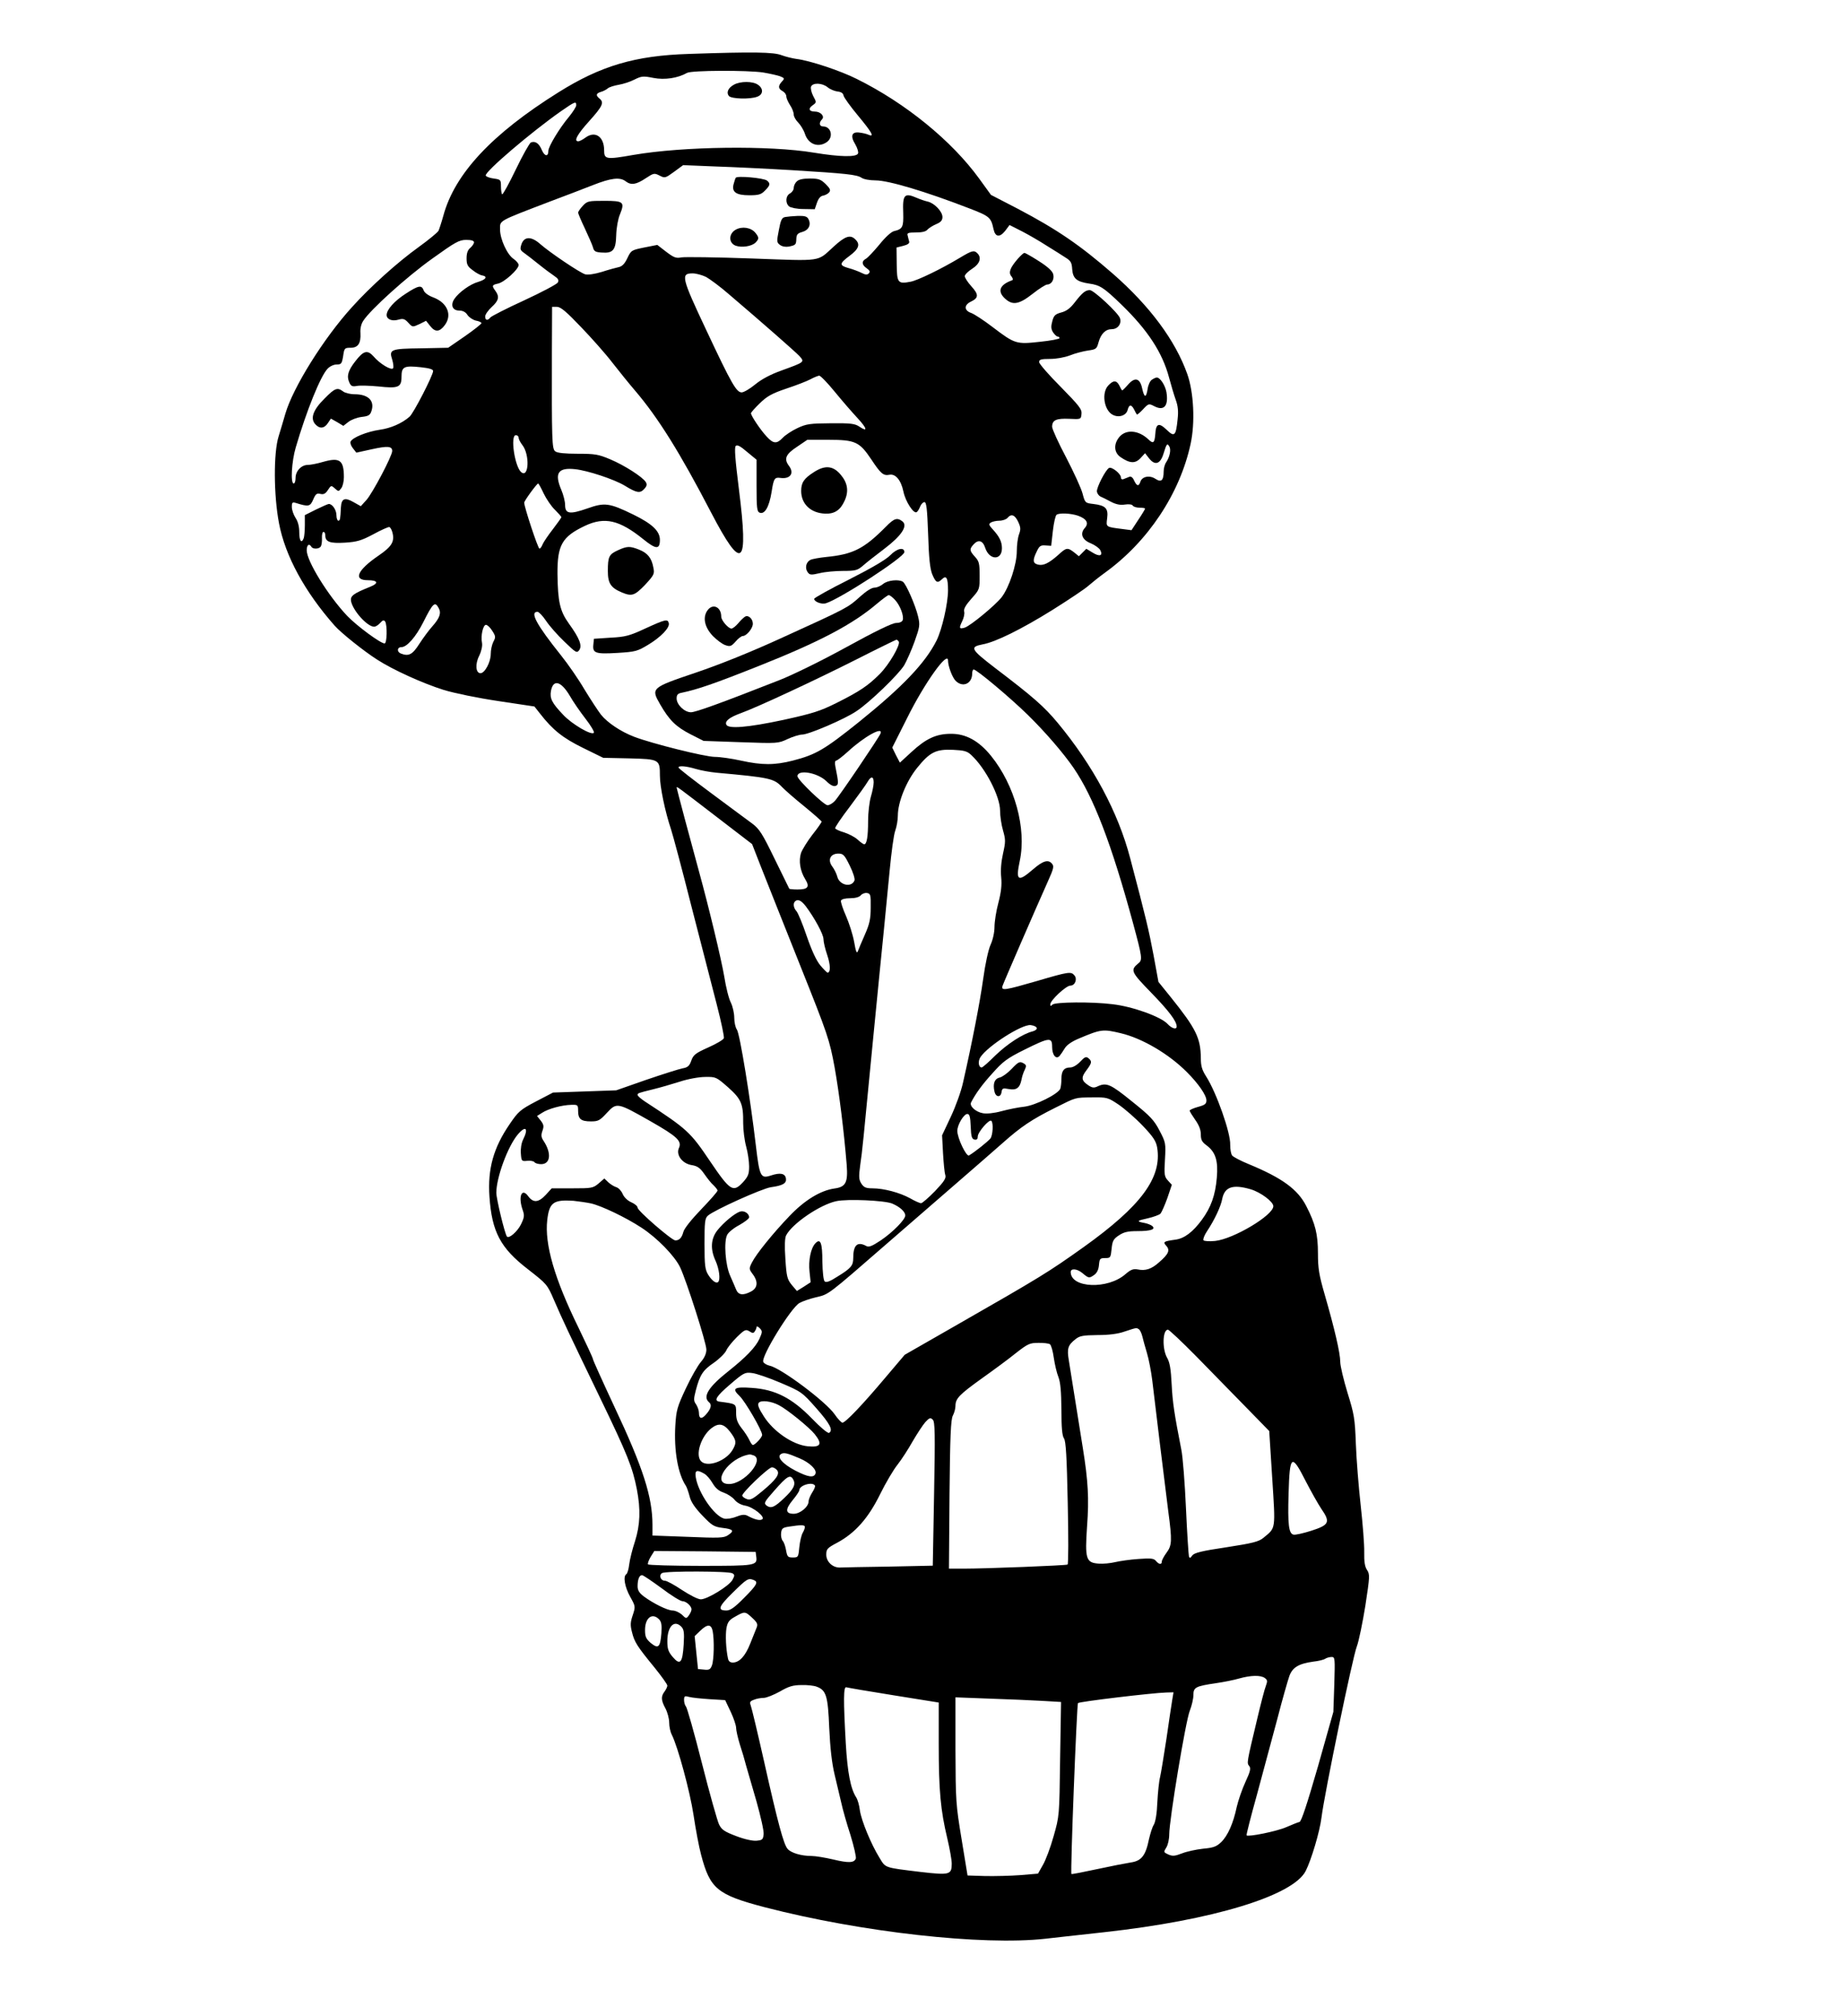 <?xml version="1.0" standalone="no"?>
<!DOCTYPE svg PUBLIC "-//W3C//DTD SVG 20010904//EN"
 "http://www.w3.org/TR/2001/REC-SVG-20010904/DTD/svg10.dtd">
<svg version="1.0" xmlns="http://www.w3.org/2000/svg"
 width="992pt" height="1084pt" viewBox="0 0 992 1084"
 preserveAspectRatio="xMidYMid meet">
<g transform="translate(0,1084) scale(0.1,-0.1)"
fill="#000000" stroke="none">
<path d="M3705 10550 c-289 -9 -473 -64 -700 -206 -360 -225 -559 -439 -620
-664 -10 -36 -22 -72 -26 -81 -5 -9 -52 -48 -106 -87 -113 -81 -261 -214 -359
-323 -153 -168 -318 -433 -359 -574 -9 -33 -26 -87 -36 -121 -28 -88 -27 -317
2 -468 33 -175 139 -369 299 -550 33 -38 158 -138 229 -183 85 -55 244 -127
358 -163 60 -18 181 -43 295 -60 l193 -29 30 -38 c69 -89 124 -132 232 -185
l108 -53 140 -3 c163 -4 165 -6 165 -93 0 -60 28 -194 60 -289 10 -30 60 -217
110 -415 51 -198 112 -435 136 -527 24 -93 41 -174 38 -181 -3 -8 -40 -30 -83
-49 -69 -31 -81 -40 -92 -71 -10 -29 -19 -37 -48 -42 -20 -4 -108 -32 -196
-62 l-160 -56 -170 -6 -170 -6 -92 -48 c-84 -44 -95 -54 -140 -120 -89 -129
-120 -243 -110 -391 13 -190 59 -277 207 -391 101 -79 104 -81 140 -165 48
-111 75 -168 245 -520 151 -312 178 -381 201 -498 21 -109 18 -191 -10 -280
-14 -42 -28 -98 -31 -124 -3 -26 -10 -50 -16 -53 -18 -12 -8 -69 21 -121 29
-52 29 -53 14 -99 -13 -38 -14 -54 -4 -92 13 -53 27 -75 122 -191 37 -46 68
-89 68 -96 0 -7 -7 -21 -15 -32 -20 -26 -19 -47 5 -91 11 -21 20 -55 20 -76 0
-21 6 -50 14 -65 33 -66 98 -306 117 -432 11 -74 29 -171 41 -215 48 -182 87
-214 343 -281 518 -134 1170 -207 1510 -169 22 3 164 18 315 35 583 64 1016
196 1084 329 30 59 76 212 85 287 16 130 168 865 190 920 11 29 31 127 46 219
24 158 25 169 9 193 -12 18 -16 45 -15 96 1 39 -8 152 -19 251 -11 99 -23 248
-26 330 -5 138 -9 160 -45 276 -21 69 -39 144 -39 166 0 47 -31 180 -84 363
-30 104 -36 139 -36 221 0 102 -14 159 -63 254 -46 90 -130 151 -309 225 -42
17 -82 38 -89 46 -7 8 -11 34 -11 58 3 63 -74 281 -129 367 -23 36 -29 57 -29
100 -1 107 -26 158 -161 326 l-67 83 -26 142 c-25 133 -41 201 -126 523 -65
248 -200 499 -390 728 -74 89 -134 141 -338 296 -130 100 -137 112 -66 126 69
12 210 82 374 184 91 57 179 116 195 131 17 15 57 47 90 71 230 166 402 424
460 692 25 115 17 278 -18 376 -64 180 -201 365 -400 539 -177 154 -300 238
-511 349 l-145 75 -63 87 c-148 204 -396 406 -658 536 -89 45 -256 100 -325
108 -22 3 -58 12 -80 20 -43 17 -149 19 -500 7z m402 -100 c35 -6 75 -15 89
-20 25 -10 26 -12 10 -29 -21 -23 -20 -38 4 -51 11 -6 20 -18 20 -28 0 -9 9
-30 20 -47 11 -16 20 -39 20 -51 0 -11 11 -30 24 -43 12 -12 29 -39 36 -60 18
-57 72 -77 118 -45 37 26 24 84 -20 84 -20 0 -24 20 -6 38 16 16 -7 42 -38 42
-32 0 -38 16 -12 34 21 15 21 16 3 49 -10 19 -15 42 -12 51 9 22 59 21 89 -3
13 -11 37 -21 53 -23 20 -2 31 -9 33 -22 2 -10 37 -59 78 -108 74 -89 90 -117
57 -103 -10 5 -32 10 -49 12 -42 6 -51 -18 -23 -63 11 -19 18 -41 15 -49 -8
-21 -97 -19 -237 4 -239 40 -704 34 -971 -12 -148 -26 -158 -24 -158 25 0 72
-47 106 -99 69 -16 -12 -34 -21 -40 -21 -26 0 -6 37 59 109 72 80 81 100 55
121 -21 17 -19 28 8 36 12 3 29 12 37 19 8 7 35 15 58 19 24 4 62 16 85 28 38
19 47 20 102 9 61 -12 132 -1 181 27 24 14 327 15 411 2z m-1007 -176 c0 -8
-18 -36 -39 -62 -50 -59 -111 -160 -111 -183 0 -33 -20 -31 -35 4 -15 36 -35
50 -59 41 -7 -3 -44 -68 -81 -145 -37 -77 -70 -137 -74 -134 -3 4 -6 23 -6 43
0 35 -2 37 -39 42 -22 3 -41 10 -43 16 -6 20 245 234 405 346 75 52 82 55 82
32z m1160 -349 c295 -18 349 -24 375 -41 11 -8 44 -14 75 -14 70 0 270 -60
503 -150 112 -43 118 -49 132 -113 9 -42 33 -45 62 -9 l24 32 67 -34 c37 -19
97 -54 134 -78 38 -23 83 -52 100 -63 28 -17 34 -27 36 -63 4 -50 24 -67 92
-77 57 -8 78 -21 174 -114 140 -136 219 -256 255 -391 11 -41 27 -95 36 -120
12 -33 15 -61 10 -105 -9 -90 -17 -97 -60 -55 -41 39 -57 33 -60 -25 -4 -48
-11 -53 -38 -27 -51 48 -116 54 -152 16 -35 -38 -34 -87 3 -112 49 -34 79 -36
107 -6 l25 27 21 -27 c32 -41 61 -32 78 24 17 55 20 58 31 40 11 -17 3 -56
-16 -85 -8 -11 -14 -33 -14 -50 0 -49 -13 -60 -44 -40 -31 21 -72 13 -81 -15
-9 -27 -19 -25 -34 6 -7 17 -17 24 -26 20 -8 -3 -22 -9 -30 -12 -9 -4 -15 0
-15 9 0 19 -47 57 -63 51 -18 -7 -70 -108 -66 -128 2 -11 11 -22 19 -26 8 -3
34 -16 56 -28 29 -15 52 -19 76 -15 21 3 38 1 42 -6 4 -6 20 -11 37 -11 16 0
29 -2 29 -5 0 -3 -16 -30 -37 -61 l-36 -55 -46 6 c-94 12 -91 10 -85 58 7 53
-8 69 -74 77 -44 5 -45 6 -58 55 -7 28 -47 115 -88 194 -42 79 -76 154 -76
166 0 36 22 46 92 43 63 -3 63 -3 66 26 3 25 -12 44 -112 146 -64 64 -116 124
-116 133 0 14 11 17 59 17 34 0 78 8 107 19 27 11 70 22 96 26 44 6 48 9 57
42 13 48 38 73 72 73 32 0 54 29 44 59 -9 28 -141 151 -162 151 -24 0 -41 -14
-82 -67 -23 -30 -44 -46 -71 -53 -33 -9 -41 -16 -49 -47 -8 -29 -7 -42 4 -60
9 -13 20 -23 25 -23 6 0 10 -4 10 -8 0 -5 -48 -14 -106 -20 -127 -14 -134 -12
-255 80 -47 36 -98 69 -114 75 -39 13 -40 43 -2 61 42 20 43 38 3 82 -20 22
-36 47 -36 55 0 8 18 26 40 40 41 26 52 59 28 83 -18 18 -29 15 -94 -24 -98
-59 -227 -122 -266 -129 -68 -13 -73 -6 -74 94 l-1 90 36 9 c24 6 35 14 32 23
-2 8 -6 22 -8 32 -5 14 2 17 45 17 33 0 54 5 62 16 8 8 28 21 47 29 24 10 33
20 33 38 0 30 -44 75 -79 83 -14 3 -41 12 -59 20 -67 29 -77 18 -73 -82 2 -75
-3 -86 -50 -97 -15 -4 -47 -33 -78 -72 -30 -36 -62 -70 -72 -76 -25 -13 -24
-33 4 -52 16 -11 19 -18 11 -27 -9 -9 -18 -8 -40 3 -16 8 -48 20 -71 26 -49
14 -48 24 7 65 50 37 59 62 32 88 -27 28 -55 19 -117 -38 -92 -83 -53 -78
-440 -64 -190 7 -360 9 -379 6 -29 -6 -41 -1 -82 30 l-48 37 -71 -14 c-68 -14
-70 -15 -90 -57 -14 -30 -28 -44 -45 -48 -14 -3 -55 -14 -92 -26 -40 -12 -75
-17 -90 -13 -30 9 -191 118 -241 162 -48 43 -87 43 -102 -1 -8 -25 -7 -31 13
-45 13 -9 49 -37 80 -62 31 -25 69 -53 84 -63 21 -14 25 -22 19 -35 -5 -9 -86
-52 -181 -96 -94 -43 -176 -85 -182 -92 -15 -19 -28 -16 -28 5 0 11 16 33 35
51 38 34 43 56 20 87 -20 27 -19 32 14 39 34 7 111 77 111 100 0 8 -12 22 -26
32 -35 22 -74 107 -74 159 0 50 -14 42 265 149 78 29 182 69 233 89 99 39 147
45 178 21 29 -22 56 -18 107 16 44 29 47 29 75 15 29 -15 31 -14 78 20 l49 36
170 -7 c94 -3 280 -12 415 -20z m-1710 -388 c0 -7 -9 -20 -20 -30 -14 -11 -20
-29 -20 -56 0 -33 5 -44 33 -64 17 -14 41 -27 51 -28 31 -6 21 -22 -22 -35
-43 -12 -104 -56 -128 -92 -22 -33 -9 -62 26 -62 20 0 35 -8 45 -24 9 -13 29
-26 45 -30 17 -3 30 -9 30 -14 0 -4 -40 -36 -89 -70 l-90 -62 -145 -3 c-165
-2 -174 -6 -156 -61 6 -20 8 -40 5 -46 -9 -14 -72 24 -105 63 -33 37 -54 32
-98 -25 -40 -51 -48 -81 -33 -114 9 -21 16 -24 43 -19 18 3 69 1 113 -3 108
-12 125 -5 125 52 0 55 14 61 106 51 45 -5 64 -11 64 -20 0 -23 -106 -229
-127 -246 -41 -36 -102 -62 -160 -70 -69 -10 -148 -42 -157 -64 -3 -8 3 -24
13 -36 l18 -23 82 18 c86 19 111 17 111 -9 0 -27 -107 -229 -139 -264 l-30
-33 -41 23 c-46 26 -63 18 -66 -29 -3 -62 -4 -72 -14 -72 -5 0 -10 13 -10 29
0 29 -22 61 -41 61 -5 0 -36 -14 -69 -30 l-60 -30 0 -54 c0 -30 -3 -61 -6 -70
-12 -31 -24 -15 -24 32 0 30 -7 58 -20 77 -11 17 -20 43 -20 59 0 25 3 27 23
21 67 -21 76 -19 92 19 13 30 19 35 39 30 17 -4 27 1 40 21 17 26 18 26 38 8
19 -17 20 -17 34 2 8 10 14 37 14 59 0 92 -22 108 -113 82 -30 -9 -67 -16 -81
-16 -35 0 -66 -33 -66 -70 0 -16 -4 -30 -10 -30 -18 0 -11 120 11 194 58 198
133 383 171 423 12 13 33 23 49 23 25 0 28 4 35 45 6 43 8 45 40 45 40 0 56
23 53 79 -2 24 4 50 16 67 38 59 235 237 370 333 124 89 145 101 183 101 27 0
42 -4 42 -13z m1248 -186 c20 -11 76 -52 123 -93 182 -155 355 -307 379 -332
30 -33 29 -33 -95 -78 -59 -21 -108 -47 -142 -75 -29 -24 -62 -43 -73 -43 -28
0 -54 44 -191 336 -133 282 -138 304 -73 304 19 0 51 -9 72 -19z m-672 -270
c57 -59 134 -146 169 -192 36 -46 90 -113 121 -149 124 -145 242 -334 409
-655 169 -324 203 -295 150 125 -20 160 -25 224 -17 232 8 8 25 -1 61 -32 l51
-42 0 -139 c0 -121 2 -140 17 -146 27 -10 51 31 64 112 11 72 16 80 48 75 52
-7 75 25 46 64 -29 38 -19 63 42 103 l56 38 116 0 c142 0 165 -11 228 -105 51
-77 65 -89 97 -83 33 7 63 -28 76 -90 11 -54 55 -121 71 -111 6 3 14 17 19 30
5 13 16 24 23 24 11 0 15 -36 20 -173 4 -127 10 -185 22 -215 19 -45 28 -50
52 -27 24 24 33 8 33 -59 0 -70 -32 -211 -62 -271 -61 -121 -182 -248 -418
-438 -186 -149 -231 -175 -355 -207 -98 -25 -166 -25 -279 0 -50 11 -113 20
-140 20 -53 0 -340 72 -434 108 -73 28 -143 75 -179 119 -16 21 -56 82 -89
136 -32 55 -89 137 -126 183 -132 165 -170 235 -126 234 7 0 28 -22 46 -49 18
-27 62 -77 99 -112 61 -59 66 -62 79 -45 17 24 2 63 -55 142 -49 68 -60 118
-62 267 -1 156 24 201 149 260 105 49 184 31 312 -72 69 -56 90 -57 90 -4 0
47 -41 86 -143 136 -130 63 -154 66 -247 33 -95 -33 -120 -30 -120 19 0 18 -9
54 -20 80 -39 91 -18 122 74 112 67 -7 209 -54 266 -88 65 -40 83 -43 105 -19
15 16 17 25 9 38 -18 28 -115 90 -191 122 -64 27 -82 30 -175 30 -68 0 -110 4
-121 13 -18 13 -19 59 -18 540 l1 237 26 0 c20 0 50 -25 130 -109z m1365 -348
c40 -49 95 -112 122 -141 52 -56 57 -78 10 -46 -24 16 -46 19 -153 18 -112 -1
-131 -3 -180 -26 -30 -14 -66 -38 -79 -52 -32 -34 -51 -33 -87 7 -32 34 -84
111 -84 125 0 4 21 28 48 54 38 37 64 52 141 78 52 17 111 40 130 50 20 11 41
19 48 20 7 0 45 -39 84 -87z m-1701 -247 c0 -7 9 -25 20 -39 41 -52 35 -180
-6 -146 -35 29 -60 199 -29 199 8 0 15 -6 15 -14z m135 -300 c14 -29 41 -69
60 -87 19 -19 35 -37 35 -40 0 -3 -21 -32 -46 -65 -25 -32 -50 -69 -55 -81 -5
-13 -12 -23 -17 -23 -8 0 -82 224 -82 247 0 10 68 103 75 103 3 0 16 -24 30
-54z m2874 -119 c47 -17 60 -40 37 -66 -28 -31 -14 -65 33 -83 21 -9 44 -25
50 -36 16 -31 -4 -37 -42 -13 l-33 20 -20 -20 -20 -20 -26 21 c-35 27 -42 26
-85 -14 -51 -45 -80 -59 -109 -52 -28 7 -30 23 -7 70 14 30 21 35 47 33 l31
-2 9 80 c5 44 14 83 20 87 16 11 76 8 115 -5z m-322 -32 c14 -30 15 -41 5 -68
-7 -19 -12 -59 -12 -91 0 -71 -41 -195 -82 -248 -34 -43 -167 -153 -198 -163
-30 -9 -32 -3 -14 34 9 18 14 41 11 52 -4 14 8 35 39 70 44 49 44 50 44 124 0
65 -3 77 -25 101 -29 32 -31 41 -8 66 26 29 50 22 63 -18 22 -67 90 -69 90 -2
0 35 -14 63 -49 101 -22 24 -23 29 -11 37 8 5 29 10 46 10 17 0 37 7 44 15 20
24 39 17 57 -20z m-3366 -58 c13 -49 -3 -76 -75 -125 -114 -78 -138 -132 -57
-132 54 0 60 -16 13 -35 -90 -36 -107 -49 -104 -75 8 -51 87 -140 125 -140 8
0 22 9 32 20 14 16 20 17 27 8 12 -20 10 -118 -3 -118 -22 0 -149 94 -201 148
-103 109 -218 295 -218 353 0 29 13 39 25 19 8 -14 42 -13 51 2 4 6 7 26 6 45
-1 18 3 33 8 33 6 0 10 -8 10 -19 0 -35 25 -44 106 -39 64 4 88 11 152 45 42
23 81 40 86 39 6 -1 13 -14 17 -29z m249 -407 c15 -27 5 -54 -35 -99 -18 -20
-49 -62 -69 -93 -37 -58 -57 -69 -100 -52 -22 9 -20 34 3 34 30 0 78 55 118
134 52 104 63 114 83 76z m288 -122 c19 -29 19 -35 6 -59 -8 -16 -14 -45 -14
-66 0 -43 -32 -103 -55 -103 -26 0 -30 49 -7 94 12 25 18 53 15 69 -8 39 6 97
21 97 8 0 23 -14 34 -32z m2452 -160 c0 -30 23 -91 41 -109 38 -38 89 -16 89
40 0 12 4 21 8 21 16 0 197 -152 290 -243 96 -94 193 -207 248 -287 107 -157
203 -406 319 -833 50 -185 52 -199 29 -217 -44 -37 -41 -45 69 -158 95 -98
137 -153 137 -182 0 -18 -26 -11 -49 14 -36 39 -189 94 -296 106 -110 14 -309
12 -323 -2 -9 -9 -12 -9 -12 1 0 22 85 101 108 101 25 0 39 35 22 55 -18 22
-31 20 -201 -30 -173 -50 -194 -54 -186 -27 4 14 179 417 244 562 32 71 34 82
22 96 -20 24 -49 15 -102 -31 -81 -70 -94 -62 -71 46 37 174 -27 407 -155 565
-65 80 -135 119 -216 118 -79 0 -134 -26 -212 -98 l-62 -57 -21 40 -20 41 79
157 c94 190 221 367 221 311z m-2035 -189 c18 -32 57 -88 85 -124 28 -36 48
-70 45 -75 -11 -17 -119 46 -166 97 -61 64 -72 88 -65 128 12 64 54 53 101
-26z m1672 -203 c-9 -23 -223 -339 -246 -363 -12 -13 -30 -23 -39 -23 -19 0
-162 137 -162 156 0 38 108 20 156 -27 21 -21 38 -29 49 -25 17 6 17 15 -1
104 -4 19 -2 32 4 32 6 0 34 22 64 49 88 81 190 137 175 97z m488 -116 c77
-71 155 -223 155 -299 0 -29 7 -77 16 -107 14 -49 14 -61 0 -123 -10 -45 -14
-90 -10 -128 4 -42 0 -79 -15 -137 -12 -44 -21 -103 -21 -130 0 -30 -9 -70
-21 -96 -12 -26 -29 -104 -40 -185 -18 -128 -59 -339 -108 -555 -10 -47 -40
-130 -66 -185 l-47 -100 5 -95 c3 -52 8 -105 12 -117 6 -18 -4 -34 -55 -88
-35 -36 -69 -65 -75 -65 -7 0 -34 12 -60 27 -55 30 -140 53 -202 53 -34 0 -46
5 -59 25 -14 22 -15 36 -6 103 12 83 12 87 72 707 22 226 47 475 55 555 8 80
22 223 31 319 9 96 22 193 30 214 8 22 14 58 14 81 0 72 45 184 103 256 69 86
102 102 194 98 60 -3 76 -7 98 -28z m-1481 -75 c27 -8 77 -17 110 -20 287 -26
309 -31 352 -76 16 -17 71 -65 122 -106 50 -41 92 -78 92 -81 0 -4 -22 -36
-50 -71 -27 -35 -54 -79 -61 -98 -13 -42 -5 -96 23 -141 25 -41 15 -55 -42
-55 -22 0 -42 2 -44 4 -1 2 -37 75 -79 161 -66 136 -82 161 -121 190 -25 18
-124 92 -220 163 -97 72 -176 133 -176 138 0 11 41 8 94 -8z m956 -72 c0 -16
-7 -50 -15 -77 -8 -27 -15 -86 -15 -130 0 -85 -7 -126 -21 -126 -4 0 -20 11
-35 25 -15 14 -48 31 -73 39 -25 7 -46 17 -48 22 -2 5 34 58 80 118 45 60 88
120 95 133 18 31 32 29 32 -4z m-839 -190 l185 -142 48 -123 c27 -68 120 -303
208 -523 154 -385 160 -405 188 -555 25 -141 50 -341 65 -525 7 -94 -5 -118
-67 -126 -75 -11 -160 -63 -241 -148 -89 -93 -179 -204 -202 -250 -16 -32 -16
-35 4 -62 31 -41 27 -75 -9 -94 -44 -23 -69 -19 -81 13 -6 15 -20 47 -31 72
-26 57 -35 184 -16 220 7 14 37 38 66 53 28 16 52 34 52 41 0 21 -27 38 -49
31 -28 -9 -88 -58 -122 -101 -35 -45 -39 -101 -9 -165 19 -43 26 -99 14 -112
-11 -11 -33 5 -54 38 -17 28 -20 49 -20 167 0 116 2 137 18 151 32 29 291 146
339 153 65 9 85 21 81 47 -4 27 -30 33 -81 16 -55 -18 -61 -7 -81 163 -29 248
-86 600 -102 622 -8 11 -14 40 -14 64 0 23 -8 59 -18 80 -11 20 -27 84 -36
142 -16 93 -82 369 -136 565 -40 145 -120 445 -120 450 0 8 2 6 221 -162z
m710 -257 c18 -36 29 -71 26 -80 -16 -41 -82 -26 -93 21 -4 15 -16 40 -27 54
-26 35 -10 69 33 69 26 0 33 -7 61 -64z m113 -226 c0 -61 -6 -88 -31 -145 -17
-38 -34 -79 -38 -90 -6 -15 -11 -2 -20 50 -7 39 -27 101 -44 140 -17 38 -29
75 -27 82 3 8 23 13 49 13 28 0 49 6 57 15 7 9 23 15 34 13 19 -3 21 -9 20
-78z m-350 8 c48 -64 96 -152 96 -178 0 -15 9 -53 20 -85 18 -53 19 -95 2 -95
-4 0 -21 18 -39 39 -21 25 -47 81 -73 157 -22 65 -47 125 -55 134 -16 17 -20
42 -8 53 14 14 33 6 57 -25z m1243 -655 c3 -7 -7 -15 -22 -19 -53 -13 -137
-68 -201 -130 -35 -35 -68 -64 -73 -64 -17 0 -21 33 -7 55 40 61 222 177 270
173 16 -2 31 -8 33 -15z m453 -29 c114 -27 258 -111 356 -210 60 -60 104 -123
104 -151 0 -19 -8 -25 -45 -35 -25 -7 -45 -16 -45 -20 0 -5 14 -27 30 -50 20
-28 30 -53 30 -78 0 -29 6 -41 31 -59 48 -36 63 -82 55 -174 -8 -94 -31 -159
-81 -227 -48 -65 -94 -100 -142 -106 -64 -9 -68 -12 -49 -33 22 -24 12 -45
-39 -89 -40 -36 -73 -47 -115 -38 -24 4 -37 -1 -65 -25 -95 -84 -295 -76 -295
11 0 21 34 18 62 -5 35 -29 37 -30 65 -10 14 10 23 28 25 53 3 34 6 37 33 37
29 0 30 2 35 50 4 42 10 53 39 72 27 18 48 23 100 23 74 0 100 10 79 28 -8 6
-26 13 -42 16 -44 8 -41 12 19 25 30 7 61 18 68 25 6 7 23 45 37 84 l24 71
-21 23 c-19 21 -21 31 -16 113 5 87 4 92 -29 155 -29 56 -49 78 -148 157 -116
94 -137 103 -184 82 -20 -10 -30 -9 -51 5 -38 25 -40 42 -11 80 30 40 32 49
11 66 -12 10 -20 7 -44 -19 -17 -18 -39 -31 -53 -31 -34 0 -48 -18 -48 -61 0
-21 -3 -45 -6 -53 -11 -29 -134 -90 -194 -97 -30 -3 -85 -14 -122 -24 -40 -11
-80 -15 -101 -11 -39 7 -73 39 -63 58 24 47 61 98 117 159 54 61 78 79 171
125 133 66 148 68 148 15 0 -44 21 -70 40 -49 6 7 19 26 28 41 11 18 38 37 77
53 118 50 129 51 225 28z m-2114 -290 c72 -64 83 -90 82 -194 0 -36 7 -92 16
-125 9 -32 16 -81 16 -107 0 -41 -5 -54 -33 -85 -53 -57 -69 -47 -176 111
-108 160 -122 173 -353 324 -21 14 -38 29 -38 34 0 10 1 10 85 31 33 8 96 26
140 40 45 15 106 26 138 26 58 1 60 0 123 -55z m2102 -94 c32 -22 91 -73 130
-114 56 -59 71 -82 77 -116 27 -162 -86 -315 -397 -537 -187 -133 -225 -157
-692 -424 l-269 -154 -106 -125 c-123 -146 -213 -240 -229 -240 -6 0 -25 20
-42 45 -47 68 -289 249 -349 261 -16 4 -32 13 -35 21 -12 29 148 289 194 316
15 9 55 23 89 31 71 17 56 5 386 292 132 115 305 265 385 334 80 69 184 160
233 203 100 89 157 127 283 190 116 58 106 55 200 56 79 1 84 0 142 -39z
m-2908 -33 c0 -44 15 -57 69 -57 40 0 48 5 86 46 53 57 56 56 234 -45 144 -82
171 -107 153 -145 -16 -36 18 -83 69 -91 31 -5 45 -15 68 -48 16 -23 38 -51
50 -61 11 -11 21 -23 21 -28 0 -6 -40 -51 -88 -101 -53 -55 -92 -104 -96 -122
-8 -30 -21 -45 -43 -45 -19 0 -203 159 -203 176 0 8 -15 21 -34 29 -20 9 -38
26 -46 44 -7 17 -22 33 -34 37 -11 3 -31 15 -43 26 l-22 21 -31 -27 c-30 -25
-37 -26 -142 -26 l-110 0 -32 -35 c-39 -42 -67 -44 -94 -8 -35 49 -56 -1 -30
-74 10 -29 9 -39 -10 -78 -19 -38 -65 -78 -75 -64 -12 16 -57 203 -57 235 0
82 61 248 115 313 43 51 60 35 29 -27 -9 -18 -14 -49 -12 -74 3 -42 4 -43 35
-40 17 2 34 -2 38 -7 3 -6 20 -11 36 -11 50 0 57 58 14 124 -14 20 -15 32 -7
55 9 25 7 34 -9 55 l-20 25 27 17 c33 22 107 42 157 43 35 1 37 0 37 -32z
m2112 -84 c2 -55 6 -68 21 -71 12 -2 17 3 17 17 0 23 62 95 73 84 12 -11 8
-78 -5 -95 -12 -15 -84 -73 -115 -91 -14 -9 -63 93 -63 132 0 33 35 91 54 91
12 0 16 -16 18 -67z m1506 -338 c54 -16 122 -67 122 -91 0 -49 -215 -177 -314
-187 -32 -3 -58 -1 -62 4 -3 6 5 27 19 48 40 60 75 134 82 174 13 65 57 80
153 52z m-3549 -76 c57 -13 187 -75 271 -130 85 -55 180 -153 209 -214 35 -75
141 -406 141 -442 0 -21 -10 -44 -29 -66 -16 -18 -53 -82 -81 -142 -47 -100
-52 -118 -57 -200 -8 -136 14 -261 57 -325 5 -8 14 -34 20 -57 7 -29 28 -60
68 -102 52 -54 62 -61 110 -67 58 -7 64 -16 27 -40 -21 -14 -48 -15 -215 -8
l-190 7 0 57 c0 150 -50 307 -205 636 -63 135 -115 250 -115 255 0 6 -36 83
-79 172 -128 261 -182 447 -167 577 11 94 33 110 141 103 28 -3 70 -9 94 -14z
m1621 -1 c42 -18 70 -44 70 -64 0 -22 -67 -90 -132 -134 -47 -31 -64 -38 -78
-30 -48 26 -70 5 -70 -66 0 -39 -12 -54 -84 -98 -43 -28 -62 -34 -70 -26 -6 6
-11 50 -12 106 0 100 -10 127 -37 99 -25 -25 -39 -92 -32 -154 l6 -56 -37 -24
-37 -23 -28 33 c-24 30 -28 44 -34 140 -5 69 -3 113 4 126 33 64 184 166 270
184 59 13 261 4 301 -13z m-715 -728 c-20 -44 -73 -99 -165 -172 -109 -86
-141 -138 -106 -168 17 -13 11 -36 -17 -67 -23 -26 -37 -22 -37 10 0 13 -7 32
-15 45 -14 19 -14 28 -2 75 22 84 38 109 97 149 30 21 60 51 67 66 6 15 32 47
57 72 42 41 48 43 68 31 17 -11 22 -11 29 1 5 7 9 17 9 23 0 5 8 2 17 -7 15
-16 15 -20 -2 -58z m2042 52 c6 -4 14 -21 18 -37 4 -17 15 -57 25 -90 10 -33
23 -100 29 -150 6 -49 24 -202 41 -340 17 -137 37 -301 45 -363 21 -157 20
-182 -10 -222 -14 -19 -25 -40 -25 -47 0 -18 -15 -16 -31 3 -11 14 -27 16 -94
11 -45 -3 -101 -11 -126 -17 -25 -6 -65 -10 -89 -8 -68 5 -74 25 -62 201 11
148 6 242 -23 422 -17 107 -59 371 -75 469 -11 65 -5 83 36 115 22 18 41 21
118 22 60 0 110 6 146 19 67 22 63 21 77 12z m307 -144 c77 -79 197 -201 267
-273 l127 -130 16 -253 c18 -281 20 -266 -47 -321 -25 -21 -57 -29 -199 -51
-135 -20 -173 -30 -184 -44 -10 -15 -14 -16 -18 -5 -2 8 -10 124 -16 259 -6
135 -17 277 -25 315 -38 194 -47 253 -52 352 -4 80 -10 117 -24 141 -28 48
-25 152 4 152 6 0 74 -64 151 -142z m-786 64 c7 -5 16 -37 21 -73 5 -35 16
-82 25 -104 11 -29 15 -78 16 -175 0 -97 4 -141 14 -155 10 -15 15 -97 20
-346 4 -180 4 -329 -1 -332 -8 -5 -435 -22 -563 -22 l-75 0 3 398 c3 316 7
404 18 425 8 15 14 38 14 52 0 40 21 61 142 148 62 44 145 105 183 136 64 50
75 55 120 55 28 1 56 -3 63 -7z m-1448 -208 c112 -48 115 -50 192 -137 74 -84
91 -118 68 -132 -6 -4 -48 31 -93 78 -106 109 -197 156 -323 164 -95 7 -109
-3 -65 -44 30 -29 121 -185 121 -209 0 -13 -38 -54 -50 -54 -4 0 -12 12 -19
27 -7 15 -25 43 -42 64 -22 29 -29 47 -29 82 0 49 2 48 -89 60 -33 4 -18 29
56 92 73 63 81 67 118 62 22 -2 92 -26 155 -53z m-10 -120 c45 -23 162 -118
193 -156 43 -54 32 -72 -38 -65 -80 8 -184 79 -236 161 -29 45 -35 63 -27 73
12 15 67 9 108 -13z m835 -478 l-7 -385 -237 -5 c-130 -2 -247 -4 -261 -5 -40
-2 -75 31 -75 69 0 30 5 36 58 64 97 52 168 132 231 260 30 61 73 134 95 161
22 28 58 84 81 125 24 41 54 87 68 103 22 24 28 25 40 13 12 -12 13 -73 7
-400z m-1099 337 c36 -47 38 -61 14 -101 -36 -59 -134 -94 -168 -60 -33 33 -2
133 55 178 39 30 66 25 99 -17z m376 -145 c54 -23 93 -61 85 -82 -9 -24 -40
-19 -108 16 -69 36 -102 74 -78 89 16 10 33 6 101 -23z m-248 16 c61 -23 -51
-154 -132 -154 -100 0 -2 142 110 159 3 1 13 -2 22 -5z m2971 -140 c28 -54 65
-120 83 -147 50 -72 43 -87 -53 -118 -44 -14 -88 -24 -97 -21 -25 6 -31 54
-26 220 6 211 16 218 93 66z m-2845 61 c17 -21 -4 -51 -80 -114 -49 -41 -64
-49 -82 -42 -12 4 -23 12 -25 18 -5 13 141 153 160 153 8 0 20 -7 27 -15z
m-392 -19 c13 -7 33 -30 45 -51 16 -27 33 -42 60 -51 22 -8 48 -25 59 -39 12
-15 34 -27 56 -31 44 -7 112 -62 92 -74 -13 -8 -41 -1 -80 20 -14 7 -30 6 -60
-6 -22 -9 -51 -13 -64 -10 -53 13 -140 139 -153 222 -6 38 5 43 45 20z m480
-33 c14 -26 0 -52 -50 -99 -51 -49 -70 -57 -94 -40 -16 13 -13 19 40 79 71 81
88 91 104 60z m116 -31 c3 -5 -4 -21 -15 -38 -10 -16 -19 -37 -19 -47 0 -29
-45 -67 -80 -67 -45 0 -47 23 -6 73 20 24 36 48 36 54 0 26 70 47 84 25z m-54
-223 c0 -6 -5 -20 -12 -32 -7 -12 -15 -47 -18 -77 -5 -53 -6 -55 -35 -55 -26
0 -30 4 -36 37 -3 20 -11 44 -18 52 -7 8 -11 27 -9 43 3 24 8 29 43 34 65 10
85 10 85 -2z m-262 -157 c7 -51 1 -52 -299 -52 -153 0 -280 4 -283 8 -3 5 4
23 14 40 l20 32 272 -2 273 -3 3 -23z m-128 -92 c13 -8 13 -12 0 -36 -19 -33
-135 -104 -170 -104 -15 0 -58 22 -101 50 -40 27 -82 50 -92 50 -23 0 -34 29
-16 41 19 12 360 11 379 -1z m-381 -80 c51 -39 102 -70 112 -70 20 0 49 -26
49 -44 0 -7 -6 -21 -14 -32 -14 -19 -15 -19 -38 4 -14 12 -36 22 -50 22 -27 0
-104 38 -155 76 -24 18 -33 33 -33 54 0 37 9 60 24 60 6 0 53 -32 105 -70z
m495 44 c27 -10 19 -26 -51 -96 -50 -51 -74 -68 -95 -68 -50 0 -43 21 34 96
76 75 83 79 112 68z m-7 -204 c27 -25 31 -34 23 -53 -5 -12 -20 -50 -34 -85
-27 -68 -58 -101 -93 -102 -16 0 -24 7 -27 23 -11 52 -14 125 -8 162 6 32 14
44 47 62 51 29 54 29 92 -7z m-502 -7 c13 -13 16 -30 13 -75 -6 -76 -16 -86
-57 -53 -26 23 -31 34 -31 70 0 65 38 95 75 58z m120 -40 c14 -14 17 -31 13
-95 -6 -100 -19 -115 -59 -68 -24 28 -29 44 -29 85 0 79 37 117 75 78z m169
-24 c9 -48 7 -155 -4 -184 -8 -22 -15 -26 -42 -23 l-33 3 -9 88 -9 89 29 28
c39 38 60 38 68 -1z m3344 -286 l-5 -148 -83 -294 c-59 -204 -89 -295 -99
-298 -9 -2 -41 -15 -71 -28 -49 -22 -206 -54 -214 -44 -2 2 23 101 56 219 32
118 81 301 109 405 27 105 57 209 65 232 17 47 50 67 129 78 28 3 57 10 65 16
8 5 23 9 34 9 18 0 18 -8 14 -147z m-374 34 c15 -11 15 -17 6 -42 -7 -17 -27
-95 -46 -175 -58 -243 -57 -239 -44 -256 10 -12 7 -28 -20 -86 -18 -39 -39
-100 -47 -135 -18 -86 -48 -155 -84 -189 -25 -24 -42 -30 -97 -35 -37 -4 -88
-15 -113 -25 -39 -15 -51 -16 -74 -6 -26 12 -26 13 -11 37 9 14 16 45 16 71 0
77 89 615 111 666 10 26 19 63 19 83 0 42 12 48 121 64 41 6 97 17 124 25 64
18 117 19 139 3z m-2410 -47 c51 -19 60 -50 67 -222 5 -108 14 -189 29 -251
12 -51 28 -119 36 -152 7 -33 29 -111 49 -172 19 -62 32 -119 29 -127 -9 -23
-38 -25 -121 -5 -43 10 -96 19 -118 19 -54 0 -109 16 -128 38 -21 23 -53 141
-127 472 -34 151 -66 285 -71 298 -7 19 -5 24 17 32 14 6 37 10 52 10 15 0 54
16 87 34 48 28 71 35 117 35 31 1 68 -3 82 -9z m413 -46 l243 -39 0 -225 c0
-248 10 -355 46 -505 13 -55 24 -116 24 -136 0 -60 -11 -63 -167 -45 -198 24
-188 21 -221 75 -46 74 -98 201 -106 255 -3 27 -12 59 -20 71 -30 46 -47 134
-56 290 -13 232 -13 308 3 302 6 -2 121 -22 254 -43z m1499 -26 c-4 -24 -18
-117 -31 -208 -14 -91 -29 -183 -34 -205 -6 -22 -12 -83 -15 -137 -2 -58 -10
-105 -19 -120 -8 -12 -19 -48 -26 -78 -18 -89 -41 -117 -98 -125 -26 -4 -108
-20 -182 -36 -74 -16 -136 -28 -137 -26 -7 6 29 912 35 919 7 8 401 55 475 57
l39 1 -7 -42z m-2488 5 l83 -5 30 -63 c16 -34 29 -73 29 -86 0 -13 9 -53 20
-89 12 -36 27 -87 34 -115 8 -27 33 -114 56 -193 22 -79 40 -157 38 -175 -3
-29 -7 -32 -38 -35 -21 -2 -66 8 -110 25 -63 24 -78 34 -92 63 -9 19 -51 167
-92 329 -41 162 -80 299 -86 305 -5 5 -10 21 -10 34 0 22 3 24 28 17 15 -4 64
-9 110 -12z m1788 -9 l102 -6 -5 -307 c-4 -306 -4 -306 -35 -415 -17 -61 -43
-130 -58 -155 l-26 -46 -95 -8 c-52 -4 -137 -6 -189 -5 l-95 3 -32 195 c-31
187 -32 207 -33 479 l0 284 183 -7 c100 -3 228 -9 283 -12z"/>
<path d="M3949 10385 c-32 -17 -43 -43 -28 -61 13 -16 114 -19 153 -4 32 12
34 43 4 64 -28 20 -94 20 -129 1z"/>
<path d="M3958 9884 c-3 -5 -8 -21 -12 -36 -10 -41 15 -58 85 -58 50 0 64 4
84 25 28 28 31 38 11 54 -17 14 -161 27 -168 15z"/>
<path d="M4286 9864 c-9 -8 -16 -24 -16 -34 0 -11 -9 -24 -20 -30 -24 -13 -26
-52 -5 -70 9 -7 43 -14 77 -14 l61 -1 12 35 c8 23 19 36 33 38 11 2 26 10 32
17 10 12 6 21 -18 45 -27 26 -38 30 -86 30 -36 0 -60 -5 -70 -16z"/>
<path d="M3135 9733 c-14 -15 -25 -32 -25 -36 0 -5 16 -43 36 -85 20 -43 40
-88 44 -102 5 -21 13 -26 46 -28 62 -5 77 13 79 94 1 39 10 88 20 111 27 67
20 73 -84 73 -85 0 -92 -1 -116 -27z"/>
<path d="M4224 9673 c-18 -3 -24 -16 -34 -70 -12 -61 -12 -67 6 -80 12 -9 30
-12 48 -9 37 8 39 10 40 43 1 22 7 29 33 36 34 10 48 39 32 69 -7 14 -20 18
-57 17 -26 -1 -57 -4 -68 -6z"/>
<path d="M3958 9605 c-39 -22 -39 -71 -1 -86 33 -12 87 -4 108 17 19 20 19 27
-2 53 -24 28 -71 35 -105 16z"/>
<path d="M5475 9448 c-42 -49 -51 -74 -34 -94 8 -10 10 -19 4 -21 -67 -24 -81
-59 -39 -98 41 -38 75 -33 149 25 35 28 71 50 78 50 24 0 40 28 33 55 -4 17
-29 40 -76 70 -39 25 -74 45 -79 45 -5 0 -21 -15 -36 -32z"/>
<path d="M6198 8799 c-10 -5 -21 -28 -24 -49 -8 -52 -18 -51 -30 3 -12 55 -40
61 -78 16 -15 -17 -28 -30 -30 -28 -2 2 -9 14 -15 27 -15 28 -32 28 -59 -1
-37 -39 -23 -132 23 -157 33 -18 73 -5 81 25 8 31 20 32 35 3 6 -13 13 -25 15
-27 2 -2 17 11 33 28 29 31 31 32 60 17 53 -28 78 1 66 75 -7 38 -34 79 -52
79 -5 0 -16 -5 -25 -11z"/>
<path d="M2183 9261 c-61 -39 -103 -86 -103 -115 0 -23 29 -35 63 -25 25 7 34
5 53 -16 23 -25 23 -25 60 -8 l36 18 23 -29 c26 -33 50 -32 78 6 41 55 13 121
-63 149 -26 10 -47 25 -51 38 -11 29 -27 27 -96 -18z"/>
<path d="M1746 8697 c-62 -61 -78 -107 -50 -138 23 -26 48 -24 68 6 l16 24 34
-19 33 -20 27 21 c15 12 47 24 71 27 36 4 46 9 53 31 19 55 -16 91 -90 91 -24
0 -52 7 -62 15 -31 23 -44 19 -100 -38z"/>
<path d="M4378 8301 c-53 -34 -68 -56 -68 -101 0 -70 51 -119 129 -122 51 -2
82 19 105 70 23 51 16 96 -22 140 -40 48 -84 52 -144 13z"/>
<path d="M4766 8008 c-118 -119 -177 -149 -321 -163 -38 -4 -77 -11 -86 -16
-23 -12 -30 -44 -14 -66 11 -15 18 -16 65 -5 28 7 85 12 125 12 67 0 78 3 107
28 18 16 69 56 114 90 94 71 130 125 98 149 -28 21 -44 16 -88 -29z"/>
<path d="M3324 7881 c-48 -22 -54 -34 -54 -112 0 -66 16 -90 76 -115 53 -22
68 -17 124 41 48 52 52 59 45 92 -9 52 -31 79 -76 97 -50 20 -65 20 -115 -3z"/>
<path d="M4790 7855 c-23 -24 -100 -69 -222 -131 -104 -52 -188 -99 -188 -104
0 -16 40 -31 63 -24 77 24 422 248 422 275 0 29 -40 20 -75 -16z"/>
<path d="M4751 7700 c-13 -11 -34 -20 -47 -20 -15 0 -45 -19 -79 -50 -64 -58
-70 -61 -415 -218 -170 -78 -337 -145 -467 -189 -240 -81 -242 -83 -192 -170
49 -85 85 -121 163 -161 l71 -36 200 -7 c198 -7 201 -7 252 17 28 13 64 24 78
24 35 0 227 82 291 125 71 46 230 200 259 249 13 23 38 79 55 126 28 79 30 89
19 135 -14 60 -65 176 -82 187 -23 14 -82 8 -106 -12z m64 -86 c28 -30 49 -88
41 -109 -3 -9 -18 -15 -36 -15 -19 0 -111 -44 -267 -130 -131 -72 -292 -151
-362 -178 -318 -125 -449 -172 -474 -172 -35 0 -77 41 -77 74 0 20 6 27 28 31
85 18 173 48 412 143 330 131 508 225 638 336 30 25 58 46 63 46 6 0 21 -12
34 -26z m20 -224 c10 -17 -52 -124 -102 -174 -63 -63 -107 -93 -231 -155 -90
-45 -128 -57 -287 -92 -192 -41 -299 -50 -308 -25 -8 19 18 39 78 61 87 31
402 178 620 288 116 59 213 106 217 107 4 0 9 -4 13 -10z"/>
<path d="M3804 7555 c-25 -38 -12 -91 32 -136 21 -21 50 -43 66 -48 25 -9 32
-7 55 19 14 17 32 30 39 30 20 0 54 41 54 66 0 26 -24 49 -42 38 -7 -4 -24
-20 -37 -36 -13 -15 -29 -28 -36 -28 -17 0 -55 44 -55 64 0 54 -48 74 -76 31z"/>
<path d="M3475 7462 c-88 -41 -111 -47 -190 -51 l-90 -6 -3 -31 c-5 -46 11
-52 128 -45 99 6 109 9 167 44 68 41 116 91 111 115 -5 25 -18 22 -123 -26z"/>
<path d="M5441 5091 c-20 -21 -48 -41 -62 -45 -29 -6 -39 -34 -29 -76 7 -31
34 -33 38 -2 3 20 7 22 38 16 42 -8 60 6 69 49 3 18 11 42 18 55 9 19 8 25 -3
32 -24 15 -30 12 -69 -29z"/>
</g>
</svg>
